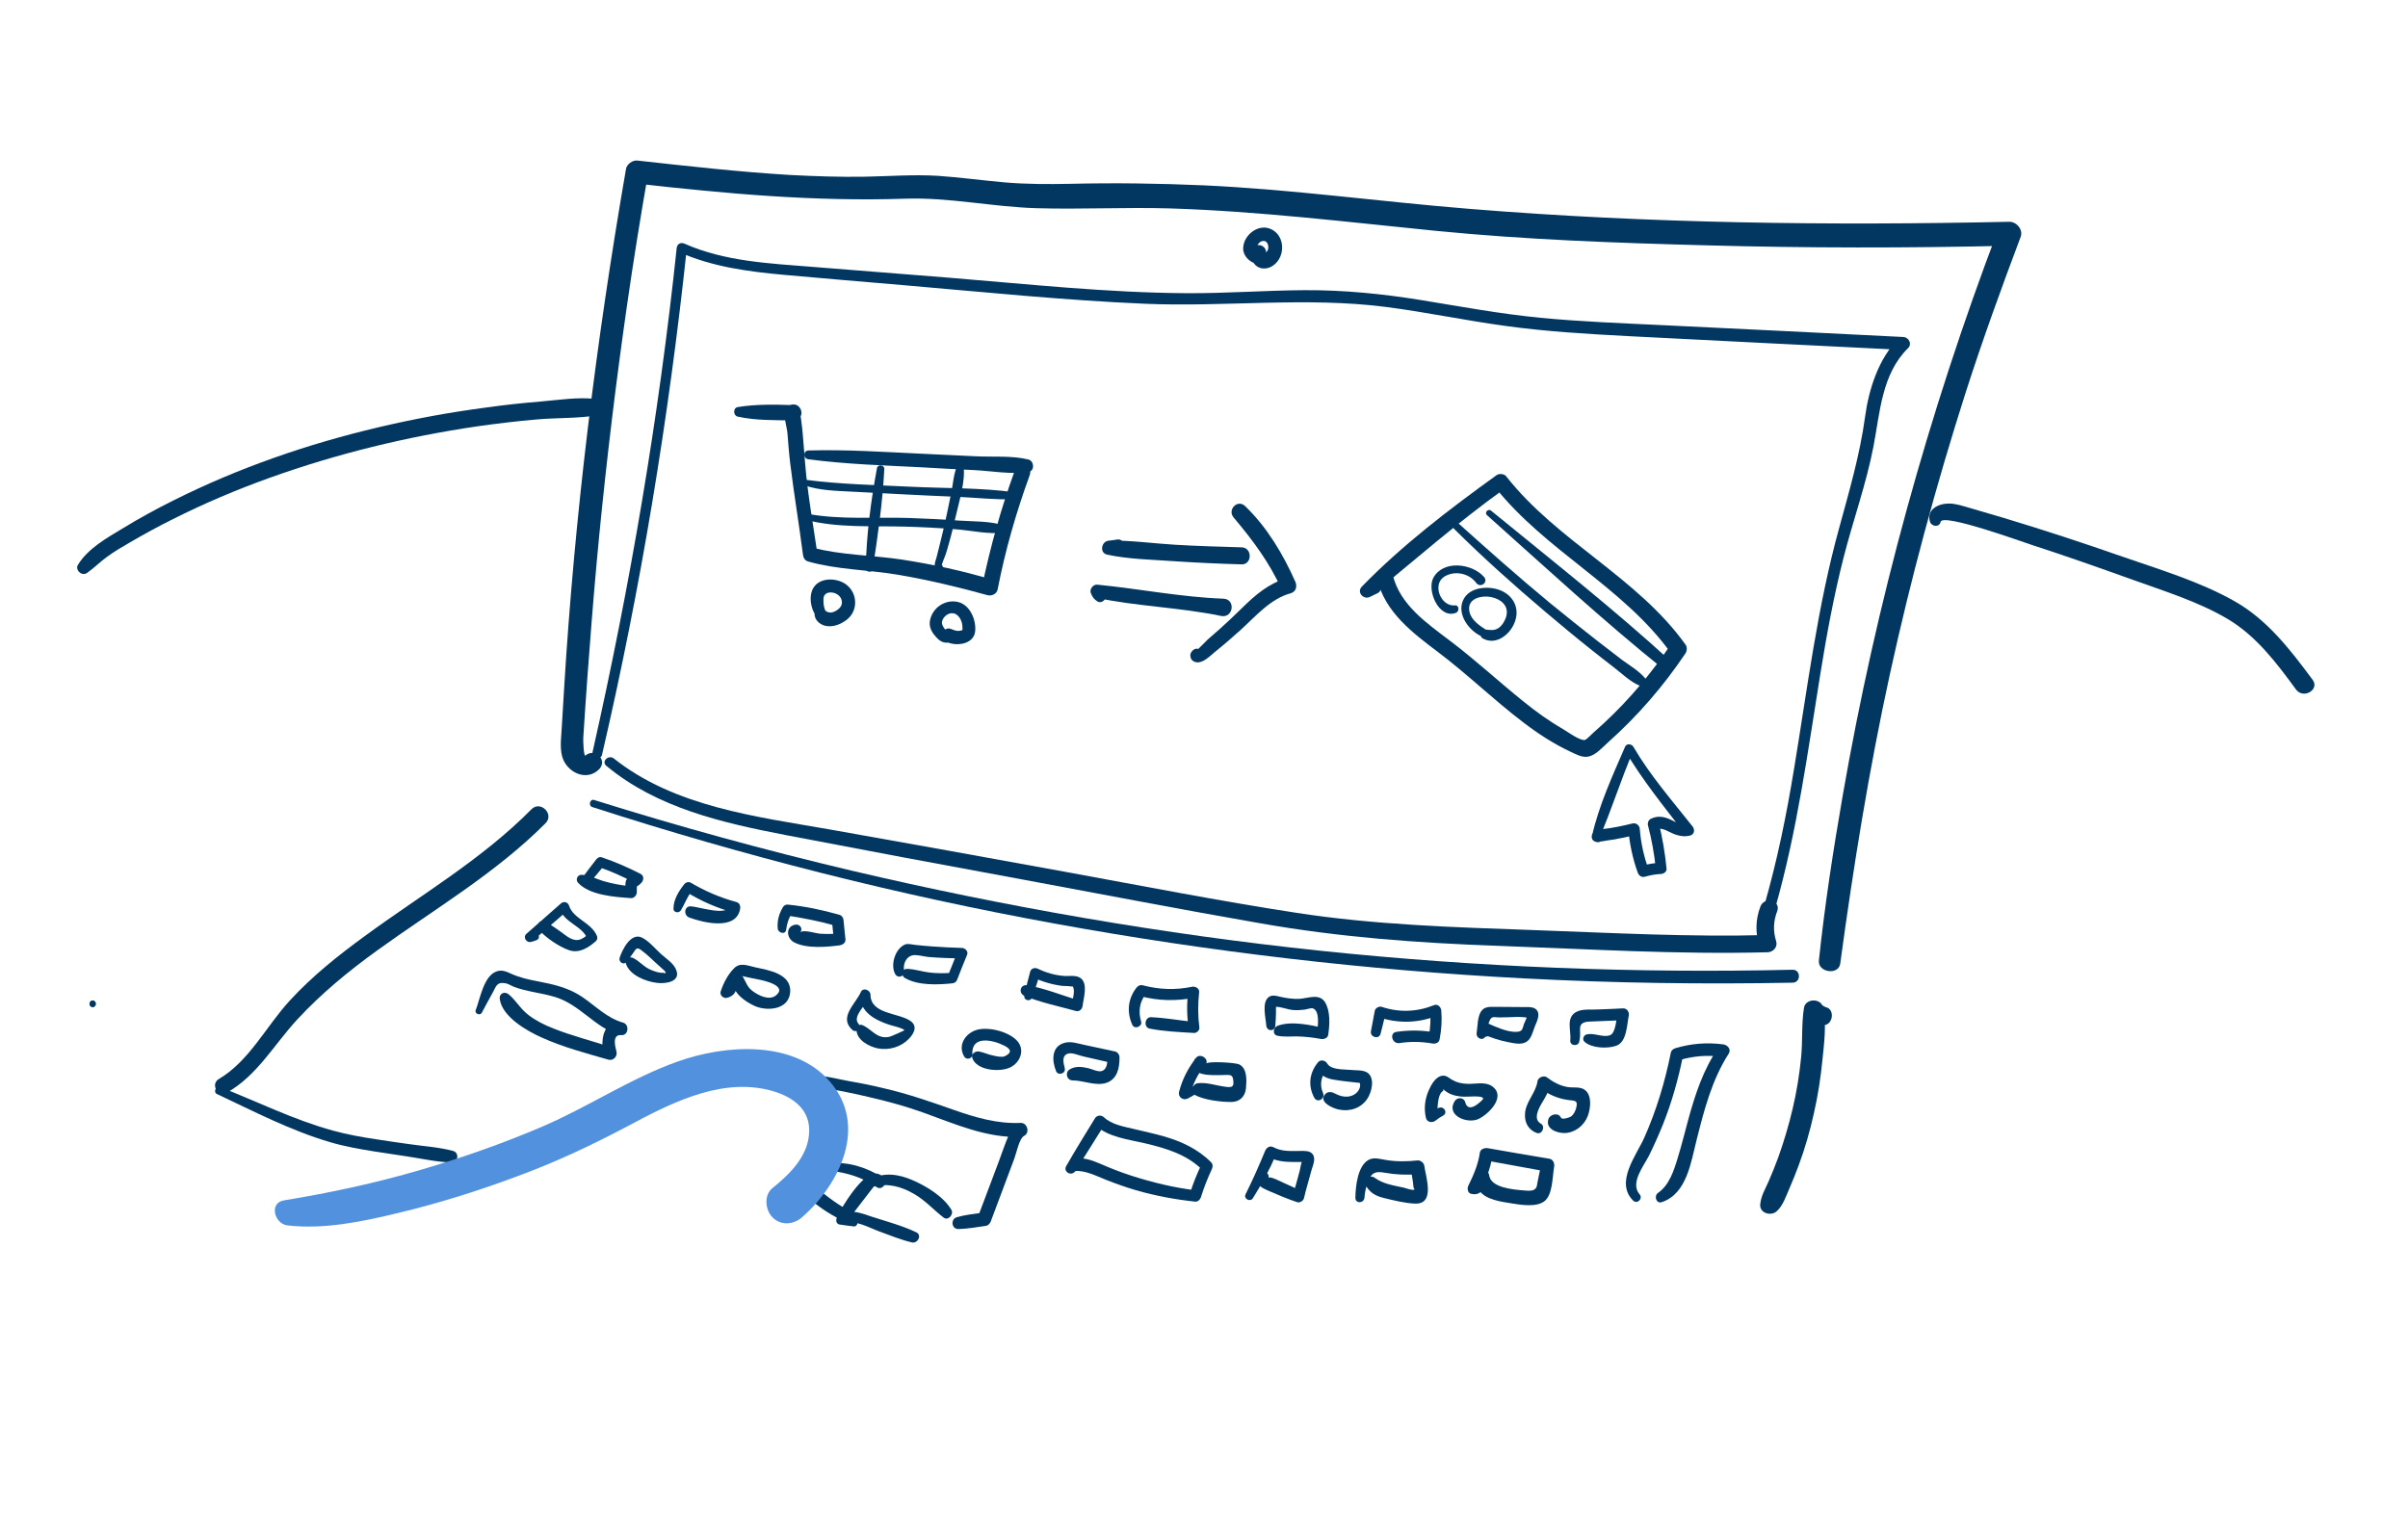 <?xml version="1.0" encoding="utf-8"?>
<!-- Generator: Adobe Illustrator 25.2.3, SVG Export Plug-In . SVG Version: 6.00 Build 0)  -->
<svg version="1.1" id="Layer_1" xmlns="http://www.w3.org/2000/svg" xmlns:xlink="http://www.w3.org/1999/xlink" x="0px" y="0px"
	 viewBox="0 0 1115.9 711.1" style="enable-background:new 0 0 1115.9 711.1;" xml:space="preserve">
<style type="text/css">
	.st0{fill:#023761;}
	.st1{fill:#5291DD;}
</style>
<g>
	<g>
		<path class="st0" d="M43,466.8c1.9,0,1.9-3,0-3S41.1,466.8,43,466.8L43,466.8z"/>
	</g>
</g>
<g>
	<g>
		<path class="st0" d="M42.9,466.8c1.9,0,1.9-3,0-3S41,466.8,42.9,466.8L42.9,466.8z"/>
	</g>
</g>
<g>
	<g>
		<path class="st0" d="M271.3,350.2c-0.8,0.7-1.1-7-1-8.2c0.3-4.6,0.6-9.1,0.9-13.7c0.6-9.1,1.3-18.3,2-27.4
			c1.3-17.6,2.8-35.2,4.5-52.8c3.5-35.7,7.8-71.3,12.9-106.8c2.9-20.1,6.1-40.1,9.6-60.1c-1.7,1.3-3.4,2.6-5.1,3.9
			c41.5,4.7,82.5,8.4,124.3,7c20.4-0.7,40.5,3.8,60.9,4.4c20.6,0.6,41.2-0.5,61.8,0.1c41.3,1.3,82.2,6.3,123.3,10.4
			c41.5,4.1,83.2,5.6,124.8,6.7c47,1.3,94,1.3,140.9,0.2c-1.8-2.3-3.6-4.7-5.3-7c-32.2,84.8-56.4,172.8-71.9,262.1
			c-4.4,25.3-8.3,50.7-11,76.2c-0.6,5.6,9.2,7,9.9,1.4c6.1-45,13.3-89.7,23-134.1c9.6-44,21.4-87.6,35.1-130.5
			c7.8-24.3,16.5-48.3,25.5-72.2c1.3-3.4-2-7.1-5.3-7c-83.3,1.8-167.1,0.8-250.2-6c-41.1-3.3-81.9-9-123.1-10.9
			c-20.6-0.9-41.3-1.2-61.9-0.7c-10.3,0.2-20.4,0.2-30.7-0.7c-10.1-0.9-20.3-2.3-30.5-3c-11.3-0.7-22.6,0.2-33.9,0.4
			c-11.5,0.2-23.1-0.2-34.6-0.8c-23.7-1.4-47.4-4.1-71-6.7c-2.1-0.2-4.8,1.8-5.1,3.9c-13.8,79.7-23.8,160.3-28.7,241.1
			c-0.3,5.5-0.7,11.1-1,16.7c-0.2,4.7-1.1,10,0.1,14.5c2,7.4,11.4,12,17.3,5.8C281.6,352.2,275.7,346.5,271.3,350.2L271.3,350.2z"/>
	</g>
</g>
<g>
	<g>
		<path class="st0" d="M274.5,374.1c70.2,22.7,141.7,40.8,214.2,54c71.8,13.1,144.4,21.6,217.3,25.4c41.6,2.2,83.2,2.8,124.8,2
			c3.8-0.1,3.8-6,0-6c-73,1.7-146.2-1.2-218.9-8.8c-73.1-7.7-145.6-20.3-217.1-37.1c-40.2-9.5-80-20.4-119.5-32.8
			C273.4,370.2,272.5,373.5,274.5,374.1L274.5,374.1z"/>
	</g>
</g>
<g>
	<g>
		<path class="st0" d="M105.1,506.5c14.1-7.9,22.1-22.6,32.8-34.1c11.1-12,23.8-22.4,37.1-32c26.3-19,54.7-35.6,77.8-58.8
			c4.2-4.2-2.3-10.7-6.5-6.5c-22.8,23.1-50.9,39.5-77,58.6c-12.5,9.1-24.8,18.9-35.2,30.3c-10.8,11.8-18.6,27.8-32.6,36.1
			C97.3,502.5,101,508.8,105.1,506.5L105.1,506.5z"/>
	</g>
</g>
<g>
	<g>
		<path class="st0" d="M845.9,466.8c-0.5-0.3-0.9-0.5-1.4-0.8c-1.7-3.4-7.8-2.9-8.5,1.1c-1.2,7.4-0.6,15.2-1.3,22.7
			c-0.8,8.2-2.1,16.3-4,24.3c-1.8,7.6-4,15-6.6,22.3c-1.4,3.8-2.9,7.5-4.5,11.2c-1.6,3.6-3.5,6.7-3.9,10.7c-0.3,4.1,5,5.5,7.6,3.2
			c3-2.7,4.2-6.7,5.8-10.3c1.6-3.7,3.1-7.4,4.5-11.2c2.9-7.8,5.2-15.9,7-24c1.8-8,3.1-16.1,3.9-24.3c0.8-7.8,2-16.7,0.4-24.5
			c-2.6,1.5-5.2,3-7.8,4.5c2.3,2.3,4.4,3.3,7.6,3.5C849.5,475.5,850.6,467.6,845.9,466.8L845.9,466.8z"/>
	</g>
</g>
<g>
	<g>
		<path class="st0" d="M100.5,507.1c17,8,34.3,17,52.4,22.3c6.7,2,13.6,3.2,20.4,4.3c5.1,0.8,10.1,1.5,15.2,2.3
			c6.8,1,13.9,2.7,20.8,2.8c3.1,0.1,3.6-4.5,0.7-5.3c-6.6-1.8-13.9-2.2-20.6-3.2c-5-0.7-10-1.4-15-2.2c-6.7-1-13.4-2.2-20-4
			c-18-4.9-35.2-13.5-52.6-20.3C100,503.3,98.8,506.3,100.5,507.1L100.5,507.1z"/>
	</g>
</g>
<g>
	<g>
		<path class="st0" d="M741,388.8c5.8-13.3,10.1-27.4,15.9-40.8c-1.3,0-2.5,0-3.8,0c7.9,13.4,17.7,25.5,27.2,37.8
			c0.5-1.3,1-2.5,1.5-3.8c-3.5,0.8-6.6-2-9.7-2.9c-2.6-0.8-4.8-0.7-7.2,0.5c-1,0.5-1.5,1.9-1.2,3c1.7,6.5,2.9,13.1,3.6,19.8
			c0.8-0.9,1.7-1.7,2.5-2.5c-3.1,0.1-6,0.6-9,1.4c1.1,0.6,2.1,1.2,3.2,1.8c-2.2-6.1-3.6-12.3-4.1-18.8c-0.1-1.7-1.6-3-3.4-2.6
			c-4.5,1.1-9.1,2.1-13.8,2.6c-1.9,0.2-3.9,0.2-4.8,2.2c-0.5,1.1-0.4,2.8,0.9,3.4c0.1,0.1,0.2,0.1,0.4,0.2c1.1,0.5,2.6,0.4,3.2-0.8
			c0-0.1,0.1-0.2,0.1-0.3c0.8-1.8-1-4.6-3.1-3.1c-0.1,0.1-0.2,0.1-0.2,0.2c1.1,0.3,2.1,0.6,3.2,0.8c-0.1-0.1-0.2-0.2-0.2-0.3
			c-0.3,1.1-0.6,2.2-0.9,3.4c-0.5,0.3,2.9-0.3,3.3-0.4c1.2-0.2,2.3-0.3,3.5-0.5c3.3-0.6,6.6-1.3,9.9-2.1c-1.1-0.9-2.3-1.7-3.4-2.6
			c0.6,6.9,2,13.6,4.4,20.2c0.5,1.3,1.8,2.2,3.2,1.8c2.5-0.7,5-1.2,7.6-1.3c1.3-0.1,2.7-1.1,2.5-2.5c-0.7-7.2-1.9-14.2-3.6-21.2
			c-0.4,1-0.8,2-1.2,3c2.7-1.2,6.2,1.5,8.8,2.4c2.3,0.8,4.5,1.1,6.9,0.5c2.1-0.5,2.3-2.9,1.1-4.3c-9.5-12-19.7-23.7-27.4-36.9
			c-0.8-1.3-3.1-1.6-3.8,0c-5.8,13.4-12.2,27.3-15.4,41.6C737.2,389.3,740.1,390.8,741,388.8L741,388.8z"/>
	</g>
</g>
<g>
	<g>
		<path class="st0" d="M341.8,193.1c8.5,1.9,17.5,1.6,26.1,1.8c2.1,0.1,4.1-2.3,3.4-4.4c0-0.1-0.1-0.2-0.1-0.4
			c-0.5-1.4-1.8-2.7-3.4-2.6c-0.1,0-0.3,0-0.5,0c-1.6,0.1-2.9,1-3.4,2.6c-0.9,2.9,0.7,7.6,1,10.6c0.4,4.7,0.7,9.4,1.3,14.1
			c1.7,14.1,4.1,28.2,5.9,42.3c0.2,1.5,0.9,2.8,2.5,3.2c13.4,3.8,27.8,3.8,41.5,6.1c14,2.4,27.9,5.7,41.6,9.5
			c1.8,0.5,4.2-0.6,4.6-2.6c3.5-18.1,8.6-35.8,14.9-53.1c1.6-4.4-5.4-6.3-7-1.9c-6.3,17.3-11.2,35-15,53c1.5-0.9,3.1-1.7,4.6-2.6
			c-13.6-4.1-27.6-7.1-41.7-9.3c-13.7-2.1-28.2-2-41.7-5.6c0.8,0.8,1.6,1.6,2.3,2.3c-2-13.7-4.5-27.6-5.6-41.4
			c-0.4-4.5-0.7-9-1.1-13.5c-0.2-2.1-0.4-4.2-0.7-6.3c-0.1-0.8-0.2-1.6-0.4-2.5c-0.2-1.1,0.2-1.9-0.2-0.6c-1.1,0.9-2.2,1.7-3.4,2.6
			c0.1,0,0.3,0,0.5,0c-1.1-0.9-2.2-1.7-3.4-2.6c0,0.1,0.1,0.2,0.1,0.4c1.1-1.5,2.2-2.9,3.4-4.4c-8.7-0.3-17.5-0.5-26.1,0.9
			C339.6,189.2,339.8,192.6,341.8,193.1L341.8,193.1z"/>
	</g>
</g>
<g>
	<g>
		<path class="st0" d="M374.7,212.9c17.3,2.3,34.8,2.8,52.2,3.7c8.1,0.5,16.3,0.9,24.5,1.3c8.1,0.4,17.1,2.1,25.2,0.9
			c3-0.5,2.7-5.1,0-5.8c-7.6-1.9-16.5-1.1-24.3-1.5c-8.5-0.4-16.9-0.8-25.4-1.2c-17.4-0.8-34.8-2-52.2-1.5
			C372,208.9,372.1,212.6,374.7,212.9L374.7,212.9z"/>
	</g>
</g>
<g>
	<g>
		<path class="st0" d="M372.9,225c7,2.4,14.6,2.5,22,2.9c8.3,0.4,16.6,0.9,25,1.3c8,0.4,16,0.8,24,1.1c8.6,0.4,17.4,1.4,26,1.1
			c1.7-0.1,2.3-2.9,0.4-3.2c-15.8-2.2-32.4-1.8-48.4-2.6c-16.2-0.8-32.5-1.1-48.6-3.2C371.7,222.2,371.6,224.6,372.9,225L372.9,225z
			"/>
	</g>
</g>
<g>
	<g>
		<path class="st0" d="M373.6,241c14.9,3.8,30.5,2.7,45.7,3.1c7.7,0.2,15.4,0.6,23.1,1.2c7.5,0.5,16,2.6,23.4,1.5
			c1.7-0.2,1.3-2.6,0-3c-6.4-2.4-14.7-2-21.5-2.5c-7.7-0.6-15.4-0.9-23.1-1.2c-15.6-0.5-31.5,0.9-46.9-1.9
			C372.6,238,371.8,240.5,373.6,241L373.6,241z"/>
	</g>
</g>
<g>
	<g>
		<path class="st0" d="M433.9,263.4c0,0.1,0.1,0.2,0.1,0.3c0.2-0.7,0.4-1.4,0.5-2.1c-0.1,0.1-0.3,0.1-0.4,0.2
			c0.8,0.3,1.5,0.6,2.3,0.9c-0.3-0.9,1.5-4.6,1.8-5.6c0.6-1.8,1.1-3.6,1.6-5.4c1.2-4.2,2.2-8.5,3.2-12.8c1.6-7.1,4.5-15.9,3.5-23.2
			c-0.2-1.2-2.2-1.5-2.7-0.4c-1.9,4.1-2.1,8.9-3,13.2c-1,4.9-2,9.9-3.1,14.8c-1.1,4.9-2.4,9.8-3.6,14.7c-0.6,2.3-1.7,4.3-0.2,6.4
			c0.4,0.5,1.4,0.6,1.9,0.2c0.1-0.1,0.2-0.2,0.4-0.3c0.9-0.6,1-1.6,0.3-2.4c-0.1-0.1-0.1-0.2-0.2-0.2
			C435.1,260.2,433.1,262,433.9,263.4L433.9,263.4z"/>
	</g>
</g>
<g>
	<g>
		<path class="st0" d="M404.4,263.8c2.4-15.3,4.6-30.9,5.4-46.4c0.1-1.9-3-2.4-3.4-0.4c-2.8,15.1-4.9,31-5.2,46.4
			C401.1,265.2,404.1,265.7,404.4,263.8L404.4,263.8z"/>
	</g>
</g>
<g>
	<g>
		<path class="st0" d="M383.6,284.5c-1.8-1.5-2.1-4.8-2-7c0.2-3.3,4.1-3.5,6.4-2c2.2,1.3,3,4.4,1.1,6.3c-0.9,1-2.6,2-3.9,2.1
			c-1.7,0.2-2.6-0.8-4-1.7c-1.6-1.2-3.6,0.4-3.7,2.1c-0.2,3.2,2.7,5.5,5.6,5.9c3.4,0.5,6.9-1,9.5-3.1c4.9-4,4.9-11.5,0.1-15.7
			c-4.2-3.7-13-4.2-16,1.5c-2.4,4.6-0.4,12.5,4.1,15C383,289,385.5,286.1,383.6,284.5L383.6,284.5z"/>
	</g>
</g>
<g>
	<g>
		<path class="st0" d="M440.1,293.3c-1.6-0.5-3.8-3.2-3.6-4.9c0.3-2.4,3-4.6,5.4-4.1c2.7,0.5,4.2,4.1,4.1,6.5c0,1.2,0.4,1.4-1.4,1.6
			c-1.4,0.2-2.7-0.4-4-0.9c-3.4-1.3-5.5,4.1-2.4,5.8c4.4,2.5,13,1.6,13.7-4.6c0.6-5.5-2.6-12.9-8.6-13.8c-5.7-0.9-11.1,2.9-12.3,8.5
			c-0.6,2.8,0.5,5.2,2.3,7.3c2,2.4,3.7,3.6,6.8,3.1C442.5,297.4,442.1,294,440.1,293.3L440.1,293.3z"/>
	</g>
</g>
<g>
	<g>
		<path class="st0" d="M517.6,250.1c-1.2,0.2-2.4,0.4-3.6,0.5c-3.6,0.1-4.7,5.7-0.9,6.5c9.8,2.1,20.5,2.3,30.5,3
			c10.5,0.7,21.1,1.2,31.7,1.5c5.1,0.2,5.1-7.9,0-7.9c-2.5,0-4.4,0.5-6.4,2c-2.2,1.6-1.6,5.2,1.4,5.3c1.3,0,2.6,0.1,3.9,0.5
			c0.3-2.6,0.7-5.2,1-7.8c-10.2-0.3-20.5-0.6-30.7-1.2c-10.1-0.6-20.5-2.1-30.6-1.9c0.6,2.1,1.1,4.1,1.7,6.2
			c1.1-0.6,2.2-1.1,3.3-1.5C522.2,254,521,249.5,517.6,250.1L517.6,250.1z"/>
	</g>
</g>
<g>
	<g>
		<path class="st0" d="M511.7,274.6c-0.1-0.2-0.1-0.4-0.2-0.6c-1.3,1-2.6,2-3.9,3c19.2,4.1,39,4.5,58.2,8.5c5.8,1.2,7-7.8,1.1-8
			c-19.5-0.7-39-4.6-58.4-6.5c-1.9-0.2-3.7,2.1-3,3.9c0.7,1.8,1.5,2.9,3.1,3.9C511,280.2,513.9,276.6,511.7,274.6L511.7,274.6z"/>
	</g>
</g>
<g>
	<g>
		<path class="st0" d="M555.6,300.9c-0.1,0-0.2,0-0.3-0.1c-1.3-0.4-2.4,0.3-3.1,1.3c-0.7,0.9-0.7,1.8-0.4,2.8
			c0.4,1.3,1.5,1.9,2.7,2.1c3.1,0.4,6.3-3,8.5-4.8c4-3.2,7.9-6.6,11.8-10.1c7.1-6.4,13.8-14.5,23.3-17.1c2.5-0.7,3.1-3.2,2.2-5.3
			c-5.7-12.8-13.1-25.3-23.3-35.1c-3.5-3.4-8.4,1.7-5.3,5.3c8.8,10.4,16.7,21,22.3,33.5c0.7-1.8,1.5-3.5,2.2-5.3
			c-8.3,2.3-14.6,7.8-20.6,13.7c-3.4,3.3-6.8,6.6-10.4,9.8c-1.8,1.6-3.6,3.2-5.5,4.8c-0.7,0.6-4.8,5-5.2,5c0.8,0.5,1.6,0.9,2.4,1.4
			c0-0.1-0.1-0.2-0.2-0.3c0,0.9,0,1.9,0,2.8c0.1-0.1,0.1-0.2,0.2-0.3c-1,0.4-2.1,0.9-3.1,1.3c0.1,0,0.2,0,0.3,0
			C557.6,306.6,559.1,302,555.6,300.9L555.6,300.9z"/>
	</g>
</g>
<g>
	<g>
		<path class="st0" d="M636.6,270.4c-1.4,0.2-2.8,0.4-4.2,0.7c1,1.7,2,3.4,3,5.1c20.5-16.9,40.3-34.2,61.9-49.7
			c-1.5-0.2-3-0.4-4.4-0.6c23.4,29.5,59.3,46.1,81.4,76.8c0-1.3,0-2.7,0-4c-8.9,13.2-19.1,25.4-30.7,36.2c-1.7,1.6-3.4,3.1-5.2,4.7
			c-0.7,0.6-3.1,3.2-4,3.4c-2.2,0.4-8.2-3.9-10-5c-6.6-3.8-12.7-8.2-18.6-13c-11.3-9.1-22-19-33.6-27.8
			c-10.8-8.2-23.5-16.8-26.8-30.8c-1.1-4.7-8.3-2.7-7.2,2c3.6,15.4,16.5,25,28.4,34c13.5,10.2,25.6,22,39,32.2
			c6.9,5.3,14.2,10.1,22.1,13.8c2.6,1.2,5.5,2.9,8.4,2.3c3.5-0.7,6.6-4.4,9.1-6.6c13.7-12.2,25.7-26.1,35.9-41.3
			c0.7-1.1,0.8-2.9,0-4c-22.5-31.4-59.4-47.8-83.1-78c-0.9-1.2-3.2-1.4-4.4-0.6c-21.8,15.7-43.7,32.4-62.5,51.7
			c-2.5,2.6,0.7,6.2,3.7,4.8c1.2-0.6,2.5-1.2,3.7-1.8C641.2,273.5,639.1,270,636.6,270.4L636.6,270.4z"/>
	</g>
</g>
<g>
	<g>
		<path class="st0" d="M689.1,238.8c27.1,24.2,54,49.1,82.3,71.8c2.4,1.9,5.9-1.3,3.5-3.5c-26.8-24.6-55.7-47.3-83.8-70.3
			C689.8,235.5,687.7,237.5,689.1,238.8L689.1,238.8z"/>
	</g>
</g>
<g>
	<g>
		<path class="st0" d="M673.9,245.2c13.5,13.4,27.6,26,42.1,38.3c7.1,6,14.3,12,21.6,17.8c3.3,2.6,6.7,5.3,10.1,7.9
			c3.8,2.9,7.7,6.8,12.1,8.6c2.2,1,4.3-1.4,2.6-3.4c-2.9-3.4-7.1-5.9-10.7-8.5c-3.8-2.9-7.6-5.8-11.3-8.7
			c-7.4-5.8-14.7-11.6-21.9-17.5c-14.4-11.9-28.4-24.3-42.3-36.8C674.6,241.4,672.3,243.7,673.9,245.2L673.9,245.2z"/>
	</g>
</g>
<g>
	<g>
		<path class="st0" d="M689.1,292.2c-3.2-2-7.2-4.6-8.1-8.5c-1.5-6.3,5.5-7.9,10.2-6.9c4.2,0.9,8,3.8,6.9,8.6
			c-0.5,2.1-1.8,4.3-3.5,5.6c-2.1,1.5-4.1,1-6.4,0.8c-2.2-0.3-2.9,3.1-1.1,4.1c6.3,3.6,13.2-2.1,15.1-8.2c2.3-7.1-2.2-13.2-9.2-14.8
			c-5.8-1.3-13.7,0-15.5,6.8c-1.7,6.5,4.4,13.9,10.3,15.7C689.7,296,690.7,293.3,689.1,292.2L689.1,292.2z"/>
	</g>
</g>
<g>
	<g>
		<path class="st0" d="M674.2,280.6c-6.4,0.7-10.7-9.6-4.9-13.3c4.8-3,11.5-1.6,14.8,2.9c2,2.6,5.8-0.3,3.6-2.8
			c-5.5-6.2-18.7-8-23.4,0.3c-3.3,5.9,2.5,19.3,10.3,16.4C676.4,283.5,676.3,280.4,674.2,280.6L674.2,280.6z"/>
	</g>
</g>
<g>
	<g>
		<path class="st0" d="M273.3,408.3c-0.1-0.2-0.1-0.4-0.2-0.5c-0.2,0.7-0.4,1.3-0.5,2c2.6-2.7,4.9-5.7,7.3-8.5
			c-0.8,0.2-1.6,0.4-2.4,0.6c5.8,2,11.4,4.5,16.8,7.4c-0.2-1.3-0.3-2.6-0.5-3.9c-0.6,0.4-1.3,0.8-2,1.2c-1.2,0.3-1.8,1.4-1.9,2.5
			c-0.1,1.5-0.2,2.9-0.3,4.4c0.9-0.9,1.8-1.8,2.7-2.7c-4.3-0.4-8.6-1.2-12.7-2.4c-3.4-1-6.6-2.9-10.2-2.9c-1.9,0-2.8,2.4-1.5,3.7
			c5.3,5.8,17.1,6.6,24.5,7.1c1.5,0.1,2.7-1.4,2.7-2.7c0-1.5,0-2.9,0.1-4.4c-0.6,0.8-1.3,1.7-1.9,2.5c1.7-0.6,2.9-1.3,4.1-2.7
			c1-1.2,1-3.1-0.5-3.9c-5.8-3-11.8-5.6-18-7.7c-1.1-0.4-2.1,0.3-2.7,1.1c-2.3,3-4.6,5.9-6.7,9c-0.5,0.7-0.3,1.9,0.3,2.5
			c0.9,0.8,1.3,1,2.5,1.3C273.9,411.5,274.6,409.3,273.3,408.3L273.3,408.3z"/>
	</g>
</g>
<g>
	<g>
		<path class="st0" d="M315.5,422c1.9-3.1,2.9-6.3,5.2-9.1c-1,0.1-1.9,0.2-2.9,0.4c6.9,4.3,14.2,7.5,22.1,9.7
			c-0.6-1-1.2-2.1-1.8-3.1c-0.9,5-14.6,0.3-18,0.2c-3.1-0.1-3.4,4.2-0.7,5.2c6.5,2.4,21.9,6.2,23.6-4.1c0.2-1.4-0.3-2.7-1.8-3.1
			c-7.4-2-14.4-5-21-8.9c-1.2-0.7-2.5-0.2-3.3,0.9c-2.5,3.2-4.8,7-4.8,11.1C312,422.9,314.5,423.5,315.5,422L315.5,422z"/>
	</g>
</g>
<g>
	<g>
		<path class="st0" d="M364.3,431c0.4-2.9,1.1-5.3,2.8-7.8c-0.9,0.4-1.9,0.8-2.8,1.1c7.8,1.2,15.5,2.7,23.2,4.9
			c-0.6-0.9-1.3-1.7-2-2.6c0.3,3,0.6,5.9,0.9,8.9c0.9-0.9,1.8-1.8,2.7-2.7c-3,0.1-6,0.2-9,0c-2.1-0.1-7.7-2.1-9.4-0.6
			c1.7-1.6-0.1-4-2.1-3.6c-4.7,0.8-4.2,6.3-0.6,8.2c5.7,3,15,2.2,21.1,1.4c1.3-0.2,2.8-1.1,2.7-2.7c-0.3-3-0.6-5.9-0.9-8.9
			c-0.1-1.2-0.7-2.2-2-2.6c-7.8-2.2-15.8-3.9-23.9-4.7c-0.8-0.1-1.8,0.5-2.2,1.2c-1.8,3.1-2.7,6.2-2.4,9.8
			C360.5,432.5,364,433.4,364.3,431L364.3,431z"/>
	</g>
</g>
<g>
	<g>
		<path class="st0" d="M419,450c-0.6-2.9,0.7-6.2,3.5-7.1c1.9-0.6,5.8,0.5,7.8,0.7c5.2,0.4,10.5,0.6,15.7,0.7c-0.8-1-1.6-2-2.3-3.1
			c-1.5,3.8-3,7.7-4.6,11.5c0.8-0.6,1.6-1.2,2.3-1.8c-3.5,0.3-7,0.3-10.6-0.1c-3.5-0.4-6.8-1.6-10.4-1.7c-2.3-0.1-3,3.1-1.1,4.2
			c6.1,3.6,15.3,3.2,22,2.5c1.2-0.1,1.9-0.7,2.3-1.8c1.5-3.9,3-7.7,4.6-11.5c0.6-1.5-0.9-3-2.3-3.1c-4.6-0.1-9.2-0.4-13.8-0.7
			c-2.6-0.2-5.2-0.4-7.8-0.7c-1.5-0.1-3.5-0.8-4.9-0.2c-4.7,2-6.9,9.7-4.5,13.8C416.3,453.8,419.5,452.4,419,450L419,450z"/>
	</g>
</g>
<g>
	<g>
		<path class="st0" d="M478.3,462.3c1.3-3.6,2.5-7.1,3.6-10.8c-1.1,0.5-2.3,0.9-3.5,1.4c4.5,2.1,9.1,3.5,14,4.1
			c1.2,0.1,2.4,0,3.6,0.2c1.7,0.3,1-0.4,1.5,1c0.6,2-0.7,5.9-0.9,7.9c1-0.8,2.1-1.6,3.2-2.4c-7.8-2.4-15.7-5.6-23.7-7
			c-3.3-0.6-4.3,3.6-1.4,4.9c7.5,3.1,15.9,4.8,23.8,7c1.7,0.5,3-0.8,3.2-2.4c0.4-3.5,2.6-10.2-0.9-12.8c-2-1.5-5.1-0.9-7.4-1
			c-4.4-0.3-8.6-1.5-12.5-3.4c-1.4-0.6-3-0.2-3.5,1.4c-1,3.6-1.9,7.3-2.7,11C474.2,463.7,477.5,464.6,478.3,462.3L478.3,462.3z"/>
	</g>
</g>
<g>
	<g>
		<path class="st0" d="M528.8,473.5c-1.3-4.3-0.8-8.9,2-12.5c-0.8,0.2-1.7,0.5-2.5,0.7c8.5,2.3,17,2.4,25.6,0.7
			c-1.1-0.8-2.2-1.7-3.3-2.5c-0.7,5.8-0.6,11.3,0.3,17c0.8-1.1,1.6-2.1,2.4-3.2c-6.6-0.7-13.2-1.9-19.8-2.2c-3-0.2-3.7,4.7-0.7,5.3
			c6.7,1.3,13.7,1.6,20.5,2c1.2,0.1,2.7-1.2,2.5-2.5c-0.7-5.5-0.7-10.9-0.1-16.4c0.2-1.8-1.8-2.8-3.3-2.5
			c-7.7,1.6-15.3,1.3-22.9-0.7c-1.2-0.3-2.2,0.3-2.9,1.2c-4,5.2-4.5,11.4-1.8,17.3C526,477.3,529.5,475.7,528.8,473.5L528.8,473.5z"
			/>
	</g>
</g>
<g>
	<g>
		<path class="st0" d="M591,475.5c0.1-1.9,0.3-3.8,0.3-5.7c0-1,0-1.9,0-2.9c0.1-1.2,0-1.3-0.4-0.2c2.5-0.2,6,1.4,8.7,1.5
			c1.6,0.1,3.3,0,4.9-0.2c1-0.1,3.1-0.9,3.9-0.6c3.3,1.2,2.4,8.2,1.9,11c1.1-0.6,2.2-1.2,3.3-1.9c-6.5-1.4-15.2-3.4-21.6-1
			c-2,0.8-2.5,4.1,0,4.6c3,0.6,5.9,0.3,9,0.3c3.8,0.1,7.5,0.5,11.2,1.2c1.3,0.2,3.1-0.4,3.3-1.9c0.7-4.6,1.1-11-1.5-15.2
			c-2.7-4.2-8-1.7-11.9-1.5c-3.1,0.1-6-0.3-9-1c-1.7-0.4-3.6-1-5.2,0.2c-3.3,2.5-1.3,9.8-1.1,13.1C587,478.2,590.8,478.2,591,475.5
			L591,475.5z"/>
	</g>
</g>
<g>
	<g>
		<path class="st0" d="M639.8,479.1c0.8-3.1,1.6-6.3,2.3-9.4c-1,0.6-2.1,1.2-3.2,1.8c8.9,3,18.3,2.8,27.1-0.7
			c-1.1-0.8-2.2-1.7-3.3-2.5c0.4,4.1,0.2,8.1-0.6,12.1c1.1-0.6,2.1-1.2,3.2-1.8c-6.1-1.1-12.1-1.2-18.2-0.3c-3.4,0.5-2,5.7,1.4,5.2
			c5.2-0.8,10.2-0.7,15.4,0.2c1.3,0.2,2.9-0.3,3.2-1.8c0.9-4.5,1.2-8.9,0.8-13.5c-0.1-1.5-1.6-3.2-3.3-2.5c-8,3.2-16.2,3.5-24.3,0.8
			c-1.2-0.4-2.9,0.5-3.2,1.8c-0.6,3.2-1.2,6.4-1.8,9.6C634.9,480.8,639.1,482,639.8,479.1L639.8,479.1z"/>
	</g>
</g>
<g>
	<g>
		<path class="st0" d="M688.5,480c0.5-2,0.8-4.4,1.6-6.4c1.1-2.7,1.7-2.1,4.7-2c4.5,0.1,10.4-0.8,14.8,0.5c-0.6-0.6-1.2-1.2-1.8-1.8
			c0.2,0.7-1.3,3.6-1.6,4.4c-0.8,2.3-0.5,3.6-3.9,3.6c-4,0-8.9-2.2-12.5-3.8c-1.5-0.7-3.5-0.2-4,1.6c-0.1,0.3-0.1,0.6-0.2,0.9
			c-0.2,0.8,0,1.8,0.6,2.4c0.2,0.2,0.5,0.4,0.7,0.6c1.6,1.4,4.1,0.1,3.6-2.1c-0.1-0.3-0.1-0.6-0.2-0.9c-0.2,0.8-0.4,1.6-0.6,2.4
			c0.2-0.2,0.4-0.4,0.6-0.6c-1.1,0.1-2.2,0.3-3.3,0.4c3.9,1.8,7.9,3.1,12.1,3.9c2.6,0.5,6,1.3,8.3-0.2c2.2-1.4,2.9-4.5,3.7-6.7
			c0.8-2.1,2.6-5.2,1.4-7.5c-1.3-2.4-4.6-1.8-6.9-1.9c-4.2,0-8.5-0.1-12.7-0.1c-2.3,0-4.8-0.2-6.3,1.8c-2,2.5-1.8,7.3-2.3,10.3
			C683.9,481.5,687.7,482.8,688.5,480L688.5,480z"/>
	</g>
</g>
<g>
	<g>
		<path class="st0" d="M731.8,483c0.5-1.9,0.5-3.6,0.4-5.6c-0.2-3.5,2.2-3.8,5.2-3.9c5-0.2,9.9-0.4,14.8-0.6
			c-0.8-1.1-1.7-2.2-2.6-3.4c-0.6,2.8-0.8,9.5-3.6,10.4c-3.5,1.1-7.2-1.3-10.8-0.4c-1.4,0.4-2.1,2.4-0.9,3.4
			c3.3,3,10.6,3.3,14.8,1.8c4.8-1.8,4.8-9.6,5.7-13.9c0.3-1.6-0.7-3.4-2.6-3.4c-3.8,0.2-7.7,0.4-11.5,0.5c-3,0.2-7-0.3-9.7,0.9
			c-5.7,2.5-2.8,8.9-3.3,13.4C727.4,484.8,731.2,485.2,731.8,483L731.8,483z"/>
	</g>
</g>
<g>
	<g>
		<path class="st0" d="M248.1,432.4c-0.9-0.1-1.8-0.2-2.7-0.2c0.5,1.3,1.1,2.5,1.6,3.8c5.4-4.6,10.7-9.4,16.1-14
			c-1.3-0.3-2.6-0.7-3.8-1c2.1,6.9,10.6,8,12.9,14.2c0.2-0.8,0.4-1.5,0.6-2.3c-2.8,2.3-4.8,3.9-8.6,2c-1.4-0.7-2.9-2-4.2-2.9
			c-2.6-1.8-5.1-3.8-8.1-4.9c-2.3-0.9-3.6,2.3-2.2,3.9c3.2,3.6,9.3,7.8,13.9,9.4c4.8,1.7,9-1.1,12.5-4.1c0.6-0.5,0.9-1.6,0.6-2.3
			c-2.5-6.4-11-8-13-14.2c-0.5-1.7-2.5-2.2-3.8-1c-5.3,4.7-10.7,9.4-16,14.1c-1.7,1.5,0.1,4.3,2.2,3.7c0.9-0.2,1.7-0.5,2.5-0.8
			C250.4,435.2,250,432.6,248.1,432.4L248.1,432.4z"/>
	</g>
</g>
<g>
	<g>
		<path class="st0" d="M290.2,446c1.1-1.2,1.9-2.5,2.9-3.8c1.5-2,1.7-3.5,3.9-1.9c3.2,2.3,6.1,5.4,9.1,8c0.6,0.5,1.2,1.1,1.8,1.6
			c1,1.1,0.8,1.4-0.7,1c-1.7,0.2-3.9-0.7-5.5-1.3c-3.3-1.3-5.4-4.2-8.4-5.6c-1.7-0.8-3.9,0.5-3.3,2.5c1.6,5.5,9.3,8.5,14.5,9.1
			c4,0.5,11.4-0.5,8.7-6.4c-1.3-2.9-4.6-4.9-6.9-7c-2.6-2.4-5.6-6-8.8-7.6c-5.2-2.5-9.2,5.7-10.4,9.5C286.7,446,289,447.4,290.2,446
			L290.2,446z"/>
	</g>
</g>
<g>
	<g>
		<path class="st0" d="M337.4,457.4c-0.2,0.1-0.4,0.2-0.5,0.4c0.6,1,1.1,2,1.7,3c1.4-3.7,3.4-6.7,6.3-9.4c-0.9,0.2-1.7,0.5-2.5,0.7
			c3,0.7,6,1.3,9,1.9c2.6,0.5,13.7,2.9,8.2,7.4c-3.1,2.5-8,0.1-10.8-2c-2.5-1.8-3-4-4.4-6.4c-0.8-1.4-2.5-1.1-3.4,0
			c-4.2,5.8,4.8,11.7,9.2,13.5c5.9,2.3,15.4,1.4,16-6.7c0.5-8.5-10.1-10.1-16.1-11.4c-3.7-0.8-7.1-2.5-10,0.5
			c-2.9,3-4.8,6.7-6.1,10.6c-0.6,1.8,1.3,3.5,3,3c2.2-0.6,3.7-1.8,4.2-4.1C341.6,456,338.1,455.1,337.4,457.4L337.4,457.4z"/>
	</g>
</g>
<g>
	<g>
		<path class="st0" d="M397.8,474.5c-3-3.4,3.8-9,5.2-12.2c-1.5-0.4-3-0.8-4.5-1.2c0,8,6.9,11.7,13.6,13.9c0.9,0.3,6.9,1.7,7,2.6
			c0,0-6.2,2.9-7,3c-5.9,1.2-8.1-3.7-12.6-5.5c-1.3-0.5-2.6,0.8-2.6,2c-0.1,4.9,5.8,8.1,10.1,8.9c5.1,0.9,10.5-0.7,14.1-4.4
			c2.6-2.6,4.3-6.1,0.6-8.5c-5.6-3.7-18.2-3-18.3-12c0-2.2-3.5-3.6-4.5-1.2c-2.4,5.4-10.4,11.7-3.9,17.5
			C396.9,479.1,399.5,476.5,397.8,474.5L397.8,474.5z"/>
	</g>
</g>
<g>
	<g>
		<path class="st0" d="M450.6,488.7c-0.5-8.8,9.2-6.8,14.6-4.1c1.6,0.8,5.2,2.7,0.4,5c-1.4,0.6-3.9,0-5.2-0.3
			c-2.4-0.4-4.4-1.5-6.7-1.9c-1.7-0.3-3.8,1.1-3.1,3.1c2,5.5,11.6,6.4,16.5,4.7c5.3-1.8,8.3-8.2,4.3-12.7c-3.9-4.3-13-6.6-18.5-5.2
			c-5.5,1.5-9.2,7.1-6.1,12.4C447.8,491.5,450.7,490.8,450.6,488.7L450.6,488.7z"/>
	</g>
</g>
<g>
	<g>
		<path class="st0" d="M493.4,495c-0.6-2.3-1.6-6,1.9-6.7c1.8-0.4,4.9,1,6.8,1.4c4.4,1,8.8,2,13.1,3c-0.7-0.9-1.4-1.8-2-2.7
			c0,2.2,0,5.8-2.8,6.5c-1.6,0.4-4.3-0.9-5.8-1.3c-3.1-0.7-6.1-1.2-8.9,0.5c-2.3,1.4-1.4,5.1,1.4,5.1c5,0,10.8,2.8,15.7,1.1
			c5.1-1.8,6-7,6-11.8c0-1.2-0.9-2.4-2-2.7c-4.7-1-9.4-2-14-3c-3-0.6-6.5-1.9-9.5-1c-6.1,1.6-5.9,8.3-3.9,13.1
			C490.2,498.7,494.1,497.8,493.4,495L493.4,495z"/>
	</g>
</g>
<g>
	<g>
		<path class="st0" d="M552.2,503.6c-1.1,0.1-2.2,0.2-3.3,0.2c0.9,1.2,1.8,2.3,2.6,3.5c1.4-4.9,3.4-9.2,6.6-13.2
			c-1.5-1.1-3-2.3-4.4-3.4c-3.7,8.6,8.2,7.7,13.3,7.6c2.7,0,4.2-0.5,4.5,2.3c0.4,3.1-0.4,3.5-3.2,3.2c-4.7-0.5-9.2-2.4-13.9-1.6
			c1.2,0.9,2.5,1.9,3.7,2.8c0.1-0.9-0.3-1.5-0.8-2c-2.8-3.1-7.3,2.5-3.5,4.6c4.4,2.3,11.8,3.2,16.8,3.2c3.9,0,6.4-2.5,6.8-6.3
			c0.3-3.6,0.7-9.2-3.1-11.1c-1.7-0.9-14.8-1.6-15.3-0.4c1.1-2.5-3-4.9-4.7-2.7c-3.7,4.8-6.4,9.9-7.9,15.8c-0.6,2.4,1.9,4.2,4,3.1
			c1-0.5,1.9-1,2.9-1.6C554.9,506.4,554.2,503.4,552.2,503.6L552.2,503.6z"/>
	</g>
</g>
<g>
	<g>
		<path class="st0" d="M613.1,506.6c-1.6-3.5-1-7.5,1.5-10.4c-1.4-0.2-2.8-0.4-4.2-0.5c1.7,3,4.6,4.3,7.9,4.8
			c4.6,0.8,9.3,1.1,13.9,1.7c-0.8-0.5-1.6-0.9-2.4-1.4c1.8,3.8-1.5,7.2-5.2,7.5c-1.9,0.2-3.6-0.3-5.3-1.1c-0.3-0.1-4.1-2-1.8-0.7
			c-1-0.5-2.2-0.4-3.1,0.4c-4,3.7,3.3,6.9,6,7.4c5.1,1.1,10.4-0.6,13.3-5.1c1.9-2.9,3.6-9.3,0.1-11.9c-2-1.5-6-1.1-8.4-1.4
			c-3-0.3-8.6,0.1-10.4-3c-0.8-1.4-3.1-1.9-4.2-0.5c-4,4.8-4.8,10.9-1.7,16.5C610.6,511.5,614.3,509.2,613.1,506.6L613.1,506.6z"/>
	</g>
</g>
<g>
	<g>
		<path class="st0" d="M666.8,513.5c-1.3,0.6-2.7,1.1-4.1,1.4c1.1,0.9,2.2,1.7,3.4,2.6c0-2.5-0.2-10.6,2.8-11.9
			c-0.3-0.8-0.1-0.9,0.5-0.2c0.7,0.6,1.5,1.1,2.3,1.5c1.3,0.6,2.7,1,4.1,1.2c3.2,0.6,6.4-0.1,9.5,0.2c3.4,0.4,1.8,1.5-0.1,3.1
			c-2,1.7-5.2,3.4-6.2-0.5c-0.6-2.3-3.6-2.4-4.8-0.6c-4.4,6.7,5.7,10.8,10.9,8.4c4.8-2.2,13.2-10.6,6.2-15.3
			c-3.1-2.1-7.7-0.9-11.2-1c-2.8-0.1-5-0.6-7.4-2c-1.3-0.8-2.4-1.9-4-1.8c-3.4,0.2-5.5,4.3-6.7,7c-1.7,4-2.2,8.3-1.2,12.6
			c0.5,2.1,3,2.4,4.5,1.2c1.1-0.9,2.3-1.7,3.5-2.3C671.1,515.7,669.1,512.6,666.8,513.5L666.8,513.5z"/>
	</g>
</g>
<g>
	<g>
		<path class="st0" d="M714,520.8c-3.6-2-1-6.9,0.4-9.3c1.7-2.8,3.3-5.4,3.9-8.8c-1.5,0.6-2.9,1.2-4.4,1.8c3.8,2.9,8.2,4.8,13,5.4
			c2.9,0.4,4.5,0,3.5,3.8c-0.4,1.4-1.2,3.1-2.5,3.9c-0.8,0.5-4.1,1.5-4.5,0.5c-1.2-2.6-5.2-1.7-5.9,0.8c-1.3,4.5,4.2,6.4,7.7,6.3
			c4.8-0.2,8.9-3.5,10.6-7.9c1.3-3.5,2.1-9.7-1.5-12.2c-2.2-1.5-5.2-0.8-7.7-1.2c-3.7-0.6-6.8-2.3-9.7-4.5c-1.4-1.1-4.2,0-4.4,1.8
			c-0.8,5.6-5.6,9.5-5.8,15.3c-0.2,4,1.7,7.3,5.5,8.7C714.7,526,716.3,522,714,520.8L714,520.8z"/>
	</g>
</g>
<g>
	<g>
		<path class="st0" d="M759.8,553.6c-4.5-5.2,1.9-13.1,4.3-17.8c2.4-4.8,4.5-9.6,6.5-14.5c4.1-10.3,7.1-20.9,9.3-31.8
			c-0.7,0.6-1.3,1.3-2,2c6.6-2,13.3-2.6,20.1-1.6c-0.6-1.4-1.1-2.8-1.7-4.2c-7,10-10.8,21.8-14,33.5c-1.6,6-3.1,11.9-4.9,17.8
			c-1.7,5.6-3.9,12.4-9,15.9c-2.1,1.4-0.9,5.3,1.8,4.3c11.6-4,13.4-18.6,16.1-29.1c3.5-13.8,7-27.5,14.8-39.7c1.3-2-0.5-4-2.5-4.3
			c-7.6-1-15-0.4-22.3,1.8c-0.9,0.3-1.8,1-2,2c-2.7,13.5-6.7,26.8-12.3,39.4c-3.7,8.3-13.7,20.7-5.2,29.2
			C758.8,558.4,761.5,555.5,759.8,553.6L759.8,553.6z"/>
	</g>
</g>
<g>
	<g>
		<path class="st0" d="M376.7,500.9c1,2,2.5,3.1,4.5,3.2c1.3,0.2,2.5,0.5,3.8,0.7c1.9,0.4,3.8,0.8,5.7,1.1c4.4,0.9,8.8,1.8,13.2,2.9
			c8.1,1.9,16.1,4.1,23.9,6.9c14.8,5.3,29.4,11.9,45.4,11.3c-0.5-2-1.1-4-1.6-6c-2.2,1.1-3.1,2.9-4.1,5.1c-1.8,4.1-3.2,8.5-4.8,12.7
			c-3.2,8.5-6.4,17-9.6,25.5c0.7-0.7,1.5-1.5,2.2-2.2c-4,0.6-8,1-11.9,2.1c-3,0.9-2.5,5.6,0.8,5.5c4.3-0.1,8.6-0.9,12.8-1.5
			c1.1-0.2,1.9-1.3,2.2-2.2c2.5-6.7,5-13.3,7.5-20c1.1-3,2.3-6.1,3.4-9.1c0.9-2.3,2.2-9.2,4.5-10.4c2.8-1.4,1.5-6.1-1.6-6
			c-10.8,0.5-21-2.5-31.2-6.1c-10.6-3.7-21.1-7.4-32-9.9c-5.3-1.3-10.7-2.4-16-3.3c-5.1-0.9-10.7-2.5-15.9-2.6
			c-5-0.1-5.6,6.5-0.9,5.7C379.1,504,378.5,501,376.7,500.9L376.7,500.9z"/>
	</g>
</g>
<g>
	<g>
		<path class="st0" d="M384.4,542.6c8.1,1,15.1,3,21.9,7.7c2.2,1.5,4.9-1.4,3.6-3.6c-6.2-10.1-18.2,10.7-20.9,15.1
			c1.3-0.3,2.5-0.7,3.8-1c-6.1-3.3-11.2-7.7-16.7-11.8c-2.5-1.9-5.1,2-3.2,4.2c4.6,5.3,11,9.2,17.1,12.4c1.4,0.7,3,0.3,3.8-1
			c0.9-1.5,11.6-15.1,11.6-15.2c1.2-1.2,2.4-2.4,3.6-3.6c-7.2-4.6-16-7.5-24.5-6.5C382.2,539.5,382.2,542.3,384.4,542.6L384.4,542.6
			z"/>
	</g>
</g>
<g>
	<g>
		<path class="st0" d="M404.8,550c6.7-1.7,13,0,18.9,3.5c5.2,3,8.9,7.3,13.6,10.9c2.1,1.6,4.8-1.5,3.6-3.6
			c-3.7-6.2-11.6-11-18.1-13.8c-6.2-2.7-13.2-3.8-19.3-0.4C401.4,547.6,402.7,550.5,404.8,550L404.8,550z"/>
	</g>
</g>
<g>
	<g>
		<path class="st0" d="M396.3,565.3c-2.1-0.3-3.7-0.8-5.4-2c0,1.3,0,2.6,0,4c4.4-2.5,12.1,1.9,16.3,3.4c5,1.8,10.2,4,15.4,5.2
			c2.7,0.6,4.8-3.4,2-4.7c-6.5-3.1-13.7-5-20.5-7.2c-5.1-1.7-10.6-4-15.5-0.6c-1.4,1-1.6,3.9,0.5,4.2c2.3,0.3,4.5,0.7,6.8,0.9
			C397.6,568.4,398,565.5,396.3,565.3L396.3,565.3z"/>
	</g>
</g>
<g>
	<g>
		<path class="st0" d="M223.3,469.4c1.7-3.2,3.4-6.4,5.2-9.6c1.4-2.5,1.6-4.8,5.9-4c1.1,0.2,2.7,1.2,3.7,1.6
			c6.1,2.3,12.7,2.8,19,4.7c11.5,3.4,18.5,14.1,29.9,17.7c0.3-2,0.5-3.9,0.8-5.8c-8.9-1-9.5,9.1-8,15.2c1.2-1.2,2.5-2.5,3.7-3.7
			c-9-3-18.3-5.3-27.1-8.8c-4.1-1.6-8.1-3.6-11.6-6.3c-3.7-2.8-5.8-6.9-9.2-9.6c-2-1.5-4.4-0.1-4,2.3c1.1,8.2,12.6,14.8,19.4,17.8
			c9.9,4.5,20.6,7.3,31,10.3c2.2,0.6,4.2-1.5,3.7-3.7c-0.5-2-2.3-8.1,2.2-7.7c3.4,0.3,3.9-5,0.8-5.8c-7.4-2.1-12.7-7.7-18.9-11.9
			c-6.2-4.2-13.1-5.8-20.4-7.2c-4.3-0.8-8.4-1.7-12.4-3.5c-2.4-1.1-4.6-2.1-7.2-1c-5.7,2.3-7.4,12.8-9.3,17.7
			C219.7,469.8,222.4,471,223.3,469.4L223.3,469.4z"/>
	</g>
</g>
<g>
	<g>
		<path class="st0" d="M497.3,538.9c-0.6,0.2-1.2,0.4-1.9,0.6c0.9,1.2,1.8,2.3,2.7,3.5c4.8-7.2,9.2-14.5,13.8-21.8
			c-1.4,0.2-2.8,0.4-4.2,0.5c6,5.5,15.5,6.5,23.1,8.3c9.7,2.3,19.4,5.2,26.6,12.5c-0.1-1.1-0.3-2.2-0.4-3.2
			c-2.3,4.7-4.2,9.4-5.7,14.4c0.9-0.7,1.8-1.3,2.6-2c-10-1.2-19.8-3.6-29.5-6.7c-5-1.6-9.8-3.5-14.6-5.6c-4-1.7-7.8-3-12.1-2.4
			c-3.6,0.5-3.8,6.1,0,5.8c5.4-0.4,10,2.2,14.9,4.1c4.5,1.8,9.1,3.4,13.8,4.8c9,2.6,18.2,4.3,27.5,5.3c1.2,0.1,2.3-1,2.6-2
			c1.4-4.5,3.1-8.8,5.1-13.1c0.5-1.1,0.5-2.3-0.4-3.2c-6.1-6.1-13.8-9.7-22-12c-4.6-1.3-9.2-2.3-13.8-3.4c-4.6-1.1-10.2-2-13.8-5.4
			c-1.3-1.2-3.3-1-4.2,0.5c-4.5,7.3-9,14.6-13.3,22.1c-1.4,2.4,1.7,4.6,3.7,2.9c0.5-0.4,1-0.9,1.4-1.4
			C500.5,540.8,499.2,538.4,497.3,538.9L497.3,538.9z"/>
	</g>
</g>
<g>
	<g>
		<path class="st0" d="M684.7,549.3c-0.1,0-0.1-0.1-0.2-0.1c0,1.2,0,2.4,0,3.6c4-4.9,6.1-10.8,7.1-17c-1.2,0.7-2.4,1.4-3.6,2
			c9.5,1.7,19,3.5,28.5,5.2c-0.7-1.3-1.5-2.5-2.2-3.8c-0.6,2.9-1.2,5.9-1.8,8.8c-0.3,1.6-0.2,2.5-1.5,3.4c-1.2,0.8-3.4,0.5-4.8,0.4
			c-4.9-0.4-15.3-1.2-16.1-7c-0.2-1.6-1.5-2.5-3.1-1.8c-3.6,1.6-3.5,6.1-1.4,9c3.2,4.2,10,5,14.9,5.8c4.3,0.7,11.4,1.9,15.2-1
			c3.9-3,3.7-11.5,4.5-15.9c0.3-1.5-0.4-3.5-2.2-3.8c-9.5-1.6-19.1-3.2-28.6-4.9c-1.4-0.2-3.3,0.4-3.6,2c-0.8,5.6-2.9,10.4-5.4,15.5
			c-0.6,1.3-0.2,3.5,1.5,3.7c1.3,0.2,1.9,0.3,3.2-0.2C687.3,552.4,686.9,549.6,684.7,549.3L684.7,549.3z"/>
	</g>
</g>
<g>
	<g>
		<path class="st0" d="M580.6,555.4c4.1-6.5,7.6-13,10.7-20.1c-1.2,0.3-2.4,0.6-3.6,0.9c4.8,2.7,9.8,2.4,15.1,2.4c4,0,0.4-0.3,1-1.5
			c-0.8,1.5-1.1,3.9-1.5,5.6c-1,3.7-2,7.5-3.1,11.1c1.3-0.5,2.6-1.1,3.9-1.6c-2.7-1.4-5.4-2.7-8.2-3.9c-1.2-0.5-6.8-3.5-7-2.2
			c0.2-1.6-0.6-2.8-2.2-2.9c-0.2,0-0.4,0-0.5,0c-1.6-0.1-2.7,1.4-2.8,2.8c-0.2,3.4,2.5,4.7,5.3,5.9c4.4,1.9,8.8,3.8,13.3,5.3
			c1.3,0.5,3-0.5,3.3-1.9c1-4.4,2.4-8.7,3.5-13c0.6-2.1,2.1-5.2,0.5-7.3c-1.3-1.7-3.7-1.5-5.6-1.5c-4.3,0-8.6,0.4-12.5-1.7
			c-1.6-0.9-3.2,0-3.9,1.6c-2.8,6.8-5.8,13.6-9.1,20.2C576.2,555.6,579.3,557.4,580.6,555.4L580.6,555.4z"/>
	</g>
</g>
<g>
	<g>
		<path class="st0" d="M632.3,555.2c0.2-2.6,0.7-5.1,1.7-7.5c1.6-4.2,3.3-4.9,7.8-4.1c5,0.9,10,1.1,15.1,0.7c-1-0.8-2-1.6-3.1-2.3
			c0.4,2.6,1,5.3,1.2,8c0.2,1.8,1.3,1.1-0.1,1.5c-0.8,0.2-3.7-0.8-4.4-1c-4.6-1-9.6-1.7-13.5-4.6c-2.4-1.8-5.3,1.6-3.9,3.9
			c2,3.3,4.6,4.6,8.2,5.5c4.5,1.1,9.7,2.4,14.3,2.6c9.6,0.5,5.2-12.2,4.4-17.7c-0.2-1.2-1.8-2.5-3.1-2.3c-4.8,0.5-9.7,0.6-14.5-0.2
			c-2.7-0.4-5.7-1.5-8.3,0c-5,2.9-5.9,12.3-6,17.4C628,558,632,557.9,632.3,555.2L632.3,555.2z"/>
	</g>
</g>
<g>
	<g>
		<path class="st0" d="M279,349.8c18-77.4,30.9-155.9,39.3-234.9c-1.2,0.7-2.3,1.3-3.5,2c15.4,6.8,31.9,9,48.5,10.5
			c18.5,1.7,37,3.2,55.6,4.8c37.1,3.2,74.4,7,111.6,8.6c37.3,1.6,74.7-3.3,111.9,1.5c18.5,2.4,36.9,6.3,55.4,8.8
			c18.8,2.6,37.7,3.7,56.6,4.7c42.5,2.2,85.1,4.3,127.6,6.4c-0.7-1.8-1.5-3.5-2.2-5.2c-9.3,9.2-13.8,23.6-15.5,36.2
			c-2.4,17.6-7.3,34.3-12,51.5c-10.1,36.6-14.7,74.2-20.9,111.6c-3.5,21.4-7.8,42.6-13.8,63.4c-0.9,3.2,4,4.5,5,1.4
			c10.2-35.7,15.1-72.4,21-108.9c2.9-18,6.2-35.9,10.7-53.6c4.4-17.3,10.5-34.1,13.9-51.7c3-15.6,3.8-33.5,16-45.5
			c2-1.9,0.4-5.1-2.2-5.2c-37.3-1.9-74.5-3.7-111.8-5.5c-18.8-0.9-37.6-1.6-56.3-3.4c-18.6-1.8-36.9-5.2-55.3-8.2
			c-17.9-2.9-35.8-4.7-54-4.6c-18.2,0.1-36.3,1.5-54.5,1.4c-36.9-0.2-73.7-4.2-110.5-7.2c-21-1.7-42-3.3-63-5
			c-20.1-1.6-40.8-2.5-59.5-10.8c-1.7-0.7-3.3,0.2-3.5,2c-8.3,78.6-21.6,156.6-39,233.7C274.1,351.4,278.4,352.6,279,349.8
			L279,349.8z"/>
	</g>
</g>
<g>
	<g>
		<path class="st0" d="M281,355c23.6,19.6,53.8,26.4,83.2,32.1c36.6,7,73.2,13.9,109.8,20.6c36.7,6.8,73.4,13.9,110.2,20.3
			c36.3,6.4,72.7,9.1,109.5,10.4c41.8,1.5,83.7,4.1,125.5,3c2.6-0.1,4.7-2.5,3.9-5.1c-1.5-4.8-1.3-9.3,0.5-14c1.8-4.9-6-6.9-7.8-2.1
			c-2.3,6-2.4,12.2-0.5,18.3c1.3-1.7,2.6-3.4,3.9-5.1c-36.3,1-72.6-1-108.9-2.3c-36.7-1.3-73.3-2.4-109.6-8
			c-35.8-5.5-71.5-12.5-107.1-19c-36.3-6.6-72.6-13.2-108.9-19.6c-34.3-6-72-10.5-100.2-32.9C282,349.6,278.5,353,281,355L281,355z"
			/>
	</g>
</g>
<g>
	<g>
		<path class="st0" d="M584.7,116.8c-3.8,0.9-2.6-4.6,0.5-5.1c2-0.3,2.8,1.9,2.5,3.6c-0.2,1.2-1.2,1.6-1.5,2.5
			c-0.2,0.4,0.3,0.2,0.1,0.7c1.9-3.8-3.3-6.9-5.7-3.3c-1.6,2.5-0.8,5.8,1.3,7.8c2.3,2.1,5.8,1.8,8.2,0c5.6-4,5.5-13.6-0.9-16.7
			c-6-3-13.3,2.8-13.1,9.2c0.2,5.1,7.8,9.8,10.8,4.2C587.7,118.2,586.4,116.4,584.7,116.8L584.7,116.8z"/>
	</g>
</g>
<g>
	<g>
		<path class="st0" d="M40.3,265.6c3.3-2.3,6.1-5.2,9.3-7.5c3.3-2.4,6.8-4.5,10.3-6.5c6.7-3.9,13.4-7.6,20.3-11
			c14.5-7.3,29.4-13.6,44.7-19.1c31.2-11.2,63.6-19.1,96.4-23.9c9.2-1.3,18.4-2.4,27.7-3.2c9.2-0.8,18.8-0.4,27.8-1.9
			c4.6-0.8,2.9-7.2-1-7.6c-8.1-0.9-17,0.5-25.1,1.2c-8.5,0.7-17,1.6-25.4,2.8c-16.9,2.2-33.6,5.3-50.1,9.2
			c-32.6,7.7-64.5,18.7-94.5,33.7c-8.1,4-16.1,8.4-23.8,13.1c-7.3,4.4-16.1,9.3-20.7,16.8C34.6,263.9,37.7,267.3,40.3,265.6
			L40.3,265.6z"/>
	</g>
</g>
<g>
	<g>
		<path class="st0" d="M899.3,241.9c0.9-4.2,38.2,9.4,42.3,10.7c15.7,5.1,31.3,10.6,46.9,16.2c14.7,5.3,30.3,10.1,43.8,18.1
			c13.3,7.9,22.7,20.4,31.7,32.7c3.4,4.6,11.1,0.1,7.7-4.5c-10.4-14-21.1-28-36.5-36.6c-16-9-34.4-14.5-51.7-20.5
			c-18.3-6.4-36.9-12.5-55.5-18.1c-5-1.5-10-2.9-15-4.4c-3.2-0.9-6.5-2.1-9.9-2.1c-4.9,0-10.5,2.8-8.7,8.5
			C895.2,244.2,898.8,244.5,899.3,241.9L899.3,241.9z"/>
	</g>
</g>
<g>
	<g>
		<path class="st1" d="M133.2,568c17,2,35-1.8,51.5-5.8c18.4-4.4,36.6-10.1,54.3-16.7c17.8-6.5,34.7-14.4,51.5-23.3
			c19.1-10.2,41.4-21.9,63.8-17.4c10.2,2.1,20.8,7.5,20.7,19.3c-0.1,11.4-8.7,19.9-17,26.6c-4.1,3.2-3.4,10.2,0,13.6
			c3.9,3.9,9.7,3.4,13.6,0c17.5-15.3,30.7-42.2,13.2-62.7c-16.8-19.8-48.9-17.4-70.9-9.5c-21.9,7.8-41.3,21-62.6,30.1
			c-18.4,7.9-37.3,14.5-56.5,20.1c-20.8,6.1-41.8,10.6-63.2,14.1C124.5,557.6,127.2,567.3,133.2,568L133.2,568z"/>
	</g>
</g>
</svg>
